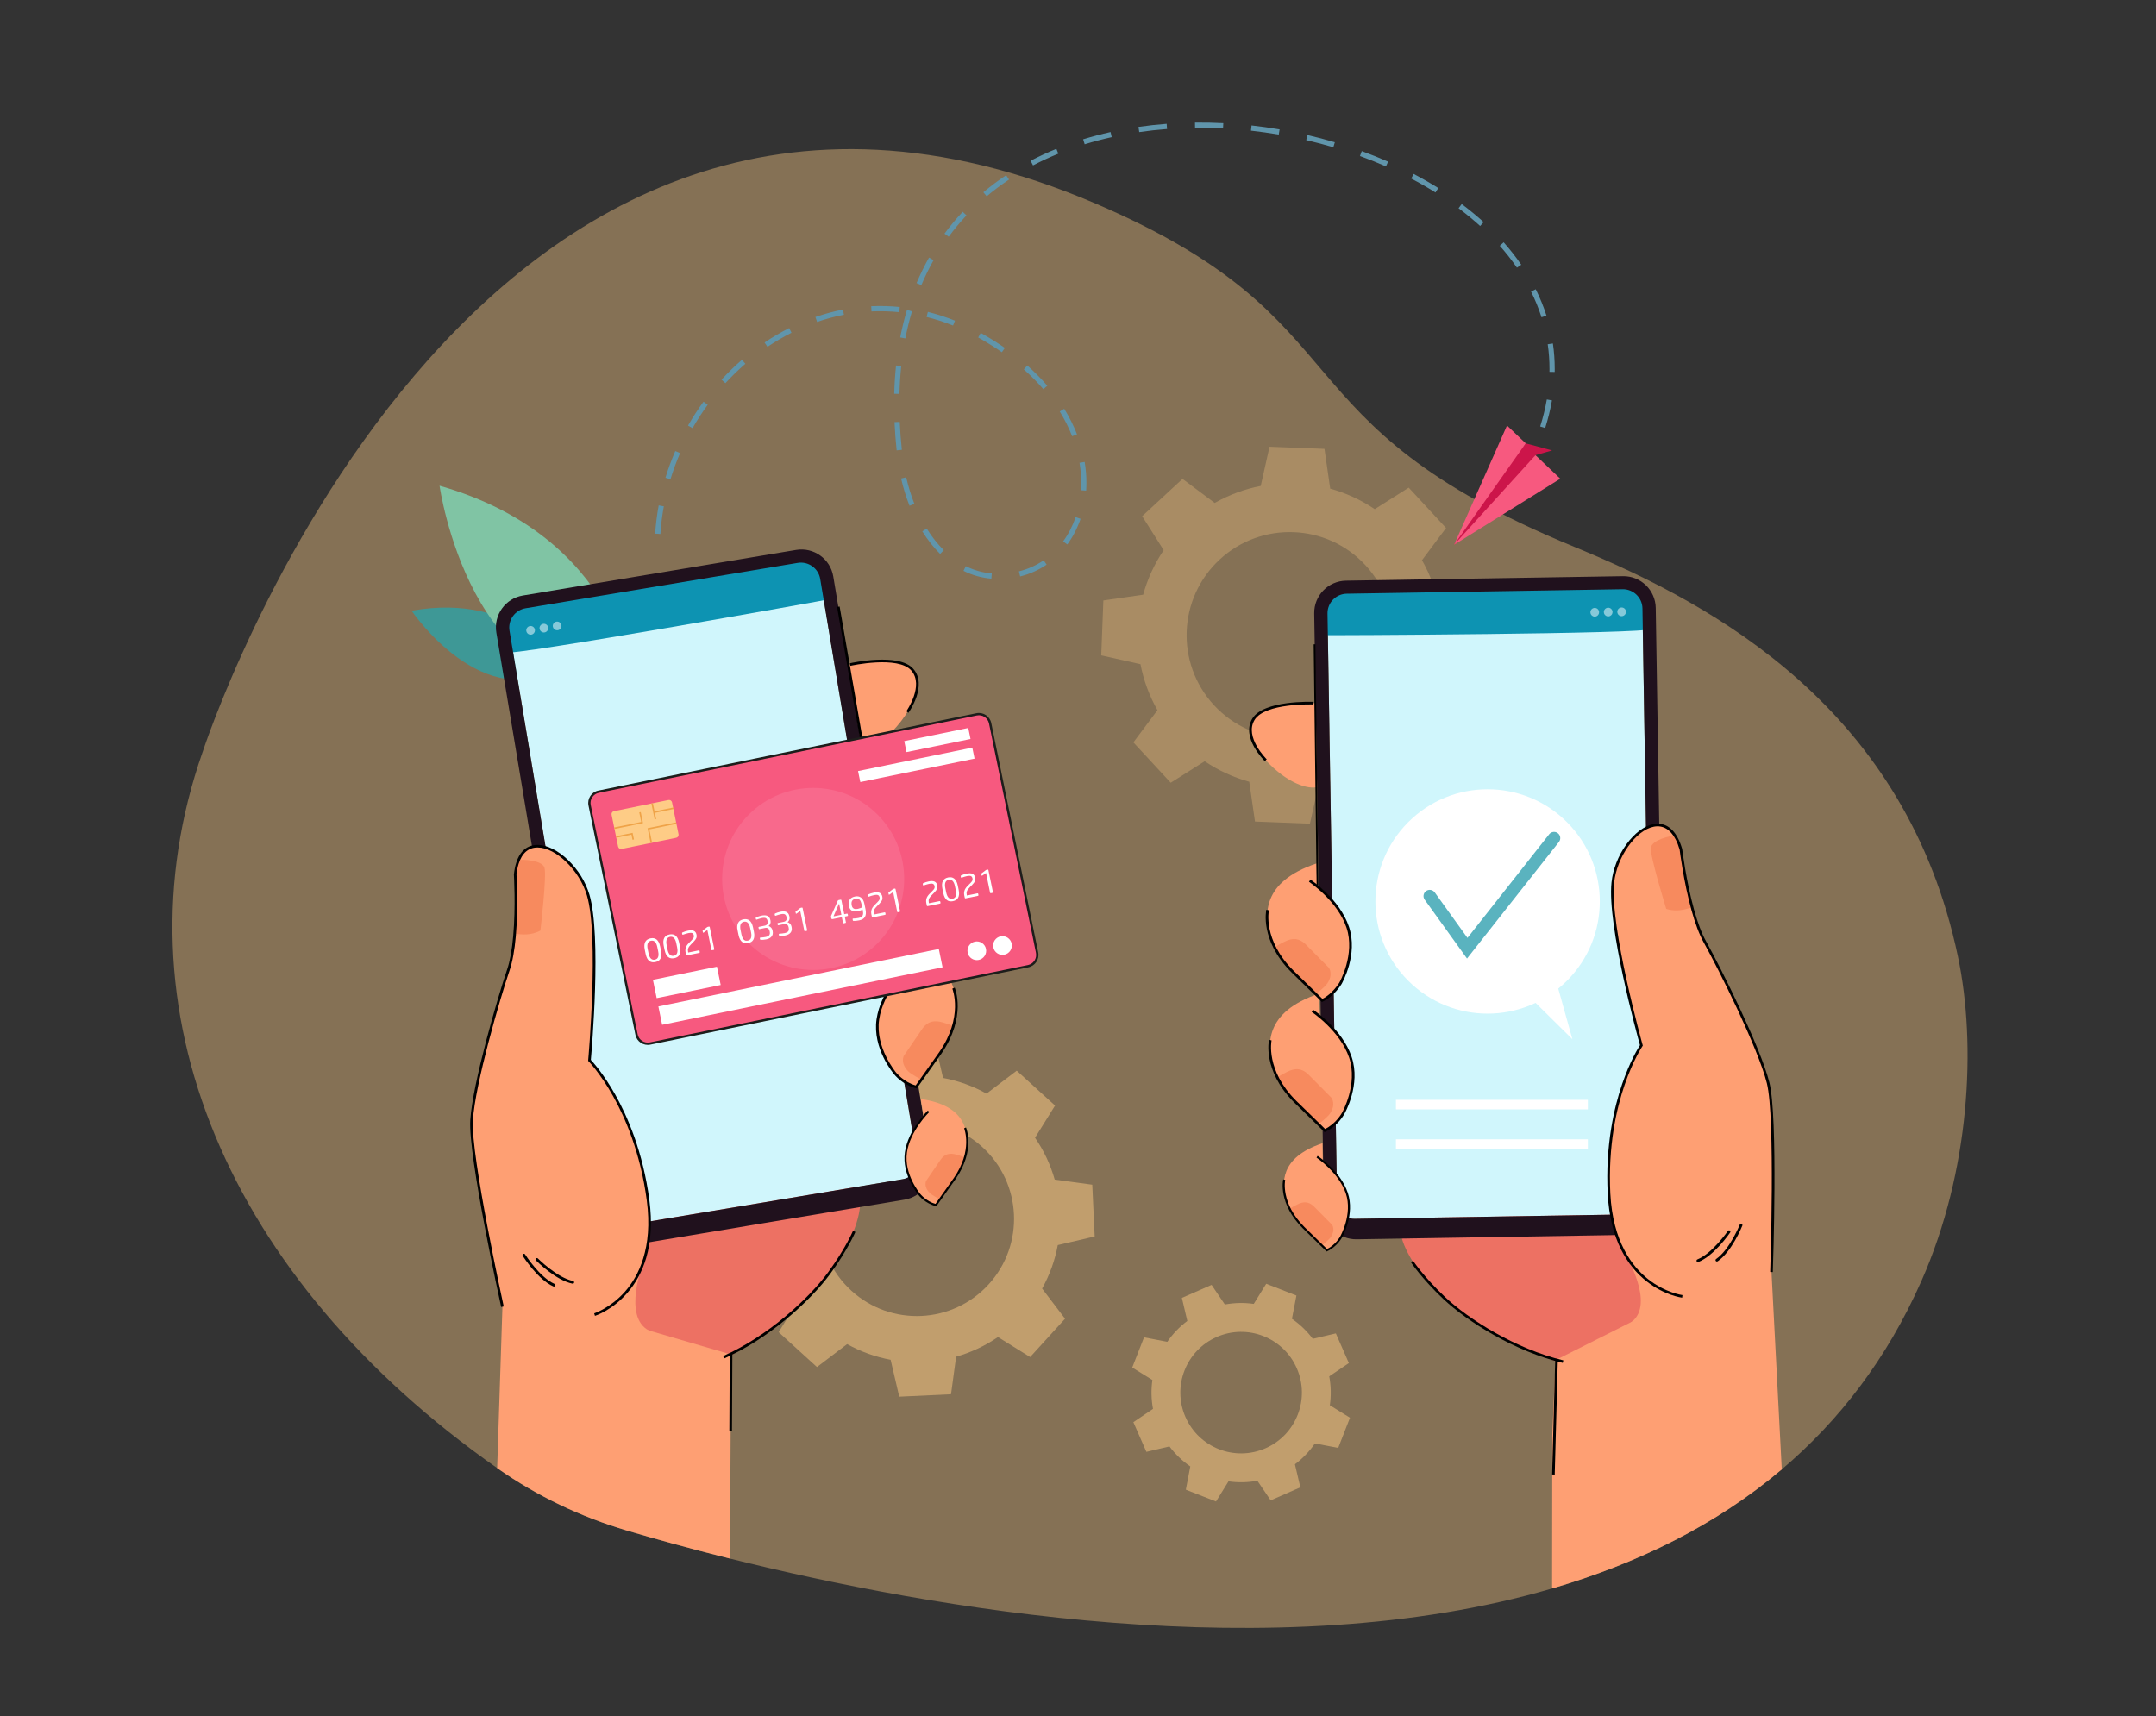 <?xml version="1.0" encoding="utf-8"?>
<!-- Generator: Adobe Illustrator 27.5.0, SVG Export Plug-In . SVG Version: 6.00 Build 0)  -->
<svg version="1.1" id="Layer_1" xmlns="http://www.w3.org/2000/svg" xmlns:xlink="http://www.w3.org/1999/xlink" x="0px" y="0px"
	 viewBox="0 0 2512.222 2000" style="enable-background:new 0 0 2512.222 2000;" xml:space="preserve">
<rect x="0" y="0" width="2512.222" height="2000" fill="#333333" stroke="none"/>
<g>
	<g style="opacity:0.4;">
		<g>
			<g>
				<g>
					<path style="fill:#FECC86;" d="M2238.844,1492.903c-40.214,90.9-95.976,162.932-162.665,219.435
						c-77.01,65.262-168.597,109.811-267.641,138.785c-322.243,94.289-723.361,23.711-957.925-34.843
						c-47.566-11.877-88.282-23.26-120.102-32.672c-53.708-15.887-104.613-40.148-150.487-72.282
						c-0.24-0.168-0.479-0.336-0.719-0.504c-314.349-220.496-447.861-535.639-343.34-834.127
						c1.624-4.657,309.799-952.591,1040.546-639.527c320.798,137.438,202.798,254.225,558.386,400.297
						c166.242,68.295,386.23,190.113,446.577,477.468C2303.009,1217.483,2295.757,1364.243,2238.844,1492.903z"/>
				</g>
			</g>
		</g>
	</g>
	<g style="opacity:0.3;">
		<g>
			<g>
				<g>
					<g>
						<path style="fill:#FECC86;" d="M1403.735,887.1c16.126,10.898,33.673,18.888,51.908,23.907l6.692,46.362l32.005,1.242
							l32.005,1.243l10.266-45.703c18.569-3.589,36.683-10.195,53.605-19.81l37.52,28.054l23.51-21.752l23.51-21.753l-25.061-39.582
							c10.898-16.126,18.888-33.673,23.907-51.908l46.362-6.692l1.242-32.005l1.242-32.005l-45.703-10.267
							c-3.589-18.569-10.195-36.682-19.81-53.604l28.055-37.521l-21.753-23.51l-21.752-23.51l-39.583,25.061
							c-16.126-10.898-33.673-18.888-51.907-23.906l-6.692-46.362l-32.005-1.243l-32.005-1.243l-10.267,45.704
							c-18.568,3.59-36.682,10.195-53.605,19.81l-37.52-28.055l-23.51,21.752l-23.51,21.752l25.061,39.582
							c-10.898,16.126-18.888,33.673-23.906,51.908l-46.362,6.692l-1.243,32.005l-1.242,32.005l45.703,10.267
							c3.589,18.569,10.195,36.682,19.81,53.605l-28.055,37.52l21.752,23.51l21.752,23.51L1403.735,887.1z M1421.213,652.024
							c48.711-45.07,124.736-42.119,169.806,6.593c45.07,48.712,42.119,124.737-6.593,169.807
							c-48.711,45.07-124.736,42.118-169.807-6.593C1369.55,773.12,1372.502,697.094,1421.213,652.024z"/>
					</g>
				</g>
			</g>
		</g>
	</g>
	<g style="opacity:0.5;">
		<g>
			<g>
				<g>
					<g>
						<path style="fill:#FECC86;" d="M1149.549,1274.44c-16.026-8.936-33.151-15.026-50.682-18.269l-10.024-43.006l-30.161,1.414
							l-30.161,1.413l-5.958,43.755c-17.151,4.869-33.632,12.534-48.752,22.929l-37.503-23.325l-20.328,22.327l-20.328,22.327
							l26.73,35.157c-8.936,16.025-15.026,33.151-18.269,50.682l-43.006,10.024l1.414,30.161l1.413,30.161l43.755,5.958
							c4.868,17.151,12.533,33.632,22.929,48.751l-23.325,37.503l22.327,20.328l22.327,20.328l35.157-26.73
							c16.026,8.936,33.151,15.026,50.682,18.269l10.024,43.006l30.161-1.413l30.161-1.413l5.958-43.755
							c17.151-4.868,33.632-12.533,48.751-22.929l37.503,23.325l20.328-22.327l20.328-22.327l-26.731-35.157
							c8.936-16.025,15.026-33.151,18.269-50.682l43.006-10.024l-1.413-30.161l-1.413-30.161l-43.755-5.958
							c-4.868-17.152-12.533-33.632-22.929-48.752l23.325-37.503l-22.327-20.328l-22.327-20.328L1149.549,1274.44z
							 M1152.088,1496.646c-42.118,46.26-113.763,49.618-160.024,7.5c-46.26-42.118-49.618-113.763-7.499-160.024
							c42.118-46.26,113.763-49.618,160.024-7.5S1194.207,1450.386,1152.088,1496.646z"/>
					</g>
				</g>
			</g>
		</g>
	</g>
	<g style="opacity:0.5;">
		<g>
			<g>
				<g>
					<g>
						<path style="fill:#FECC86;" d="M1529.684,1560.188c-6.879-9.179-15.11-17.012-24.297-23.323l5.213-27.109l-17.584-6.864
							l-17.584-6.864l-14.531,23.472c-11.033-1.582-22.394-1.396-33.672,0.695l-15.485-22.859l-17.287,7.58l-17.287,7.58
							l6.323,26.876c-9.179,6.879-17.012,15.11-23.323,24.297l-27.109-5.213l-6.864,17.584l-6.864,17.584l23.472,14.531
							c-1.582,11.033-1.396,22.394,0.695,33.672l-22.859,15.485l7.58,17.287l7.58,17.287l26.876-6.323
							c6.879,9.179,15.11,17.012,24.297,23.323l-5.213,27.109l17.584,6.864l17.584,6.864l14.531-23.472
							c11.033,1.582,22.394,1.396,33.672-0.695l15.485,22.859l17.287-7.58l17.287-7.58l-6.324-26.876
							c9.179-6.879,17.012-15.11,23.323-24.297l27.109,5.213l6.864-17.584l6.864-17.584l-23.472-14.531
							c1.582-11.033,1.396-22.394-0.695-33.672l22.858-15.485l-7.58-17.287l-7.58-17.287L1529.684,1560.188z M1474.62,1687.73
							c-35.818,15.706-77.587-0.598-93.293-36.416c-15.706-35.818,0.598-77.587,36.416-93.293
							c35.818-15.706,77.587,0.598,93.293,36.416C1526.743,1630.256,1510.438,1672.024,1474.62,1687.73z"/>
					</g>
				</g>
			</g>
		</g>
	</g>
	<g>
		<g>
			<g>
				<g>
					<g>
						<g>
							<g>
								<path style="fill:#3E9896;" d="M656.314,775.385c0,0-51.98-85.939-176.683-63.654
									C479.631,711.731,563.582,836.232,656.314,775.385z"/>
							</g>
						</g>
					</g>
				</g>
			</g>
		</g>
	</g>
	<g>
		<g>
			<g>
				<g>
					<g>
						<g>
							<g>
								<path style="fill:#80C4A4;" d="M737.487,798.071c0,0-15.484-172.267-225.294-232.028
									C512.194,566.043,548.008,822.142,737.487,798.071z"/>
							</g>
						</g>
					</g>
				</g>
			</g>
		</g>
	</g>
	<g>
		<g>
			<path style="fill:#FE9F73;" d="M988.548,774.88c0,0,59.325-14.516,76.496,7.789c17.17,22.306-25.108,83.815-57.227,88.592
				C975.697,876.039,988.548,774.88,988.548,774.88z"/>
		</g>
		<g>
			<path style="fill:#ED7163;" d="M820.863,1596.799c0,0,150.967-73.31,178.643-176.863
				c27.676-103.553-150.016-116.787-147.547-116.775c2.469,0.012-180.469,48.474-192.961,78.037
				c-12.492,29.564-67.424,152.731-45.205,152.843C636.013,1534.152,820.863,1596.799,820.863,1596.799z"/>
		</g>
		<g>
			<g>
				<g>
					<path style="fill:#D0F6FC;" d="M954.423,666.885c-0.044-0.223-0.092-0.445-0.146-0.664c-1.701-7.446-8.715-12.449-16.31-11.641
						c-0.225,0.021-0.45,0.047-0.676,0.078c-0.075,0.011-0.148,0.013-0.223,0.026l-332.204,55.422
						c-0.075,0.012-0.145,0.035-0.219,0.048c-0.224,0.044-0.445,0.093-0.665,0.146c-7.446,1.701-12.456,8.71-11.648,16.305
						c0.021,0.224,0.047,0.449,0.078,0.675c0.011,0.075,0.013,0.149,0.026,0.223l115.235,690.732
						c1.199,7.185,7.995,12.032,15.173,10.834l336.027-56.059c7.178-1.198,12.033-7.988,10.834-15.173L954.471,667.105
						C954.459,667.03,954.437,666.959,954.423,666.885z"/>
				</g>
			</g>
			<g>
				<path style="fill:#0D93B2;" d="M585.992,724.186l24.066-23.137l323.826-53.166l32.558,20.236c0,0,2.078,29.351,0.372,30.088
					c-1.706,0.737-376.699,67.786-377.648,62.003C588.216,754.427,585.992,724.186,585.992,724.186z"/>
			</g>
			<g style="opacity:0.5;">
				<g>
					<g>
						<g>
							<g>
								<path style="fill:#FFFFFF;" d="M623.266,733.739c0.339,2.029-0.578,3.977-2.187,5.047c-0.574,0.387-1.245,0.662-1.976,0.784
									c-0.725,0.121-1.441,0.077-2.117-0.101c-1.868-0.483-3.376-2.033-3.714-4.063c-0.461-2.761,1.41-5.371,4.163-5.831
									C620.196,729.115,622.805,730.978,623.266,733.739z"/>
							</g>
						</g>
					</g>
				</g>
				<g>
					<g>
						<g>
							<g>
								<path style="fill:#FFFFFF;" d="M638.727,731.16c0.339,2.029-0.578,3.977-2.187,5.047c-0.574,0.386-1.244,0.662-1.976,0.784
									c-0.732,0.122-1.455,0.08-2.124-0.1c-1.869-0.49-3.369-2.035-3.707-4.064c-0.461-2.761,1.403-5.37,4.164-5.831
									C635.657,726.536,638.266,728.399,638.727,731.16z"/>
							</g>
						</g>
					</g>
				</g>
				<g>
					<g>
						<g>
							<g>
								<path style="fill:#FFFFFF;" d="M654.187,728.58c0.339,2.029-0.578,3.977-2.187,5.047c-0.574,0.387-1.245,0.662-1.976,0.784
									c-0.732,0.122-1.455,0.079-2.124-0.1c-1.87-0.49-3.369-2.034-3.707-4.064c-0.461-2.761,1.403-5.37,4.163-5.831
									C651.117,723.956,653.727,725.819,654.187,728.58z"/>
							</g>
						</g>
					</g>
				</g>
			</g>
			<g>
				<g>
					<g>
						<g>
							<g>
								<path style="fill:#20111D;" d="M1068.513,1350.686c1.857,11.133-5.666,21.66-16.792,23.517l-321.719,53.672
									c-11.133,1.857-21.666-5.657-23.523-16.791L593.702,735.081c-2.073-12.424,6.319-24.167,18.735-26.238l317.06-52.895
									c12.417-2.071,24.166,6.312,26.238,18.735L1068.513,1350.686z M927.659,640.846l-318.386,53.116
									c-20.485,3.417-34.328,22.795-30.909,43.288l113.938,682.96c3.419,20.492,22.803,34.327,43.288,30.909l318.386-53.116
									c20.492-3.419,34.328-22.796,30.909-43.288l-113.938-682.96C967.528,651.263,948.151,637.427,927.659,640.846z"/>
							</g>
						</g>
					</g>
				</g>
			</g>
		</g>
		<g>
			<path style="fill:#FE9F73;" d="M851.809,1578.441l-0.009,0.91v0.286l-0.437,87.679l-0.749,148.963
				c-47.566-11.877-88.282-23.26-120.102-32.672c-53.708-15.887-104.613-40.148-150.487-72.282c-0.24-0.168-0.479-0.336-0.719-0.504
				l6.146-188.026c0,0-38.617-175.493-35.941-217.446c2.685-41.962,30.321-138.098,42.845-175.073
				c3.684-10.865,5.888-24.951,7.163-39.411c0.098-1.079,0.187-2.159,0.268-3.247c0-0.027,0.009-0.045,0.009-0.045
				c1.097-13.88,1.374-27.912,1.329-39.625c0-0.366,0-0.732-0.009-1.106c0-1.026-0.009-2.025-0.018-3.006
				c0-0.259-0.009-0.517-0.009-0.776c-0.169-14.139-0.767-23.844-0.767-23.844c0.241-2.4,0.58-4.648,0.99-6.762
				c0.419-2.212,0.937-4.264,1.525-6.173c0.446-1.454,0.946-2.819,1.481-4.095c3.613-8.635,9.152-13.479,15.691-15.281
				c4.844-1.338,10.241-1.008,15.816,0.678c19.741,5.977,41.748,29.009,49.553,55.512c14.567,49.455,1.508,192.575,1.508,192.575
				s33.764,34.103,54.959,102.086c5.62,18.019,10.357,38.42,13.345,61.203c1.133,8.662,1.704,16.788,1.757,24.415
				c0.089,8.813-0.5,16.949-1.606,24.451c-1.57,10.669-4.211,20.062-7.538,28.314c-17.725,44.014-54.995,55.833-54.995,55.833
				l2.462,0.723l60.775,17.761l92.568,27.047l3.176,0.927L851.809,1578.441z"/>
		</g>
		<g>
			<g>
				<path style="fill:#FE9F73;" d="M1045.097,1108.443l4.139,25.287c0,0-35.67,35.989-24.032,81.697
					c11.638,45.708,42.376,51.217,42.376,51.217s48.019-64.365,47.264-86.708
					C1114.089,1157.593,1113.904,1118.394,1045.097,1108.443z"/>
			</g>
			<g>
				<path style="fill:#F78A5E;" d="M1073.704,1258.174c0,0,19.254-19.522,37.136-62.129c-2.974-1.843-8.497-3.435-12.035-4.485
					c-10.859-3.224-17.766-0.992-23.642,6.629l-22.101,32.349c0,0-4.248,8.259,5.083,17.805
					C1061.733,1252.013,1073.704,1258.174,1073.704,1258.174z"/>
			</g>
		</g>
		<g>
			<path d="M1068.222,1268.37l-1.007-0.249c-15.42-3.821-24.972-15.711-25.371-16.215c-1.004-1.177-25.345-30.218-20.486-64.015
				c4.835-33.638,33.043-61.034,34.241-62.184l2.107,2.195c-0.286,0.275-28.652,27.839-33.336,60.421
				c-4.66,32.416,19.581,61.364,19.826,61.652c0.122,0.153,8.941,11.099,22.753,14.93l27.399-38.671
				c28.671-41.39,15.454-73.785,15.316-74.107l2.798-1.195c0.149,0.348,3.645,8.683,3.468,22.41
				c-0.162,12.586-3.605,32.282-19.091,54.638L1068.222,1268.37z"/>
		</g>
		<g>
			<g>
				<path style="fill:#FE9F73;" d="M1072.952,1280.702l3.234,19.759c0,0-27.873,28.122-18.779,63.839s33.114,40.021,33.114,40.021
					s37.522-50.295,36.932-67.754C1126.863,1319.109,1126.718,1288.478,1072.952,1280.702z"/>
			</g>
			<g>
				<path style="fill:#F78A5E;" d="M1095.305,1397.704c0,0,15.045-15.255,29.019-48.548c-2.323-1.44-6.64-2.684-9.404-3.505
					c-8.485-2.519-13.883-0.775-18.474,5.18l-17.27,25.278c0,0-3.319,6.453,3.972,13.913
					C1085.951,1392.889,1095.305,1397.704,1095.305,1397.704z"/>
			</g>
		</g>
		<g>
			<path d="M1091.022,1405.671l-0.787-0.195c-12.05-2.985-19.513-12.277-19.825-12.671c-0.784-0.92-19.804-23.612-16.008-50.022
				c3.779-26.285,25.82-47.692,26.757-48.591l1.646,1.715c-0.224,0.214-22.389,21.753-26.049,47.214
				c-3.641,25.33,15.301,47.95,15.493,48.175c0.096,0.119,6.986,8.674,17.779,11.667l21.41-30.218
				c22.404-32.343,12.076-57.656,11.969-57.907l2.187-0.934c0.46,1.075,10.994,26.711-12.208,60.206L1091.022,1405.671z"/>
		</g>
		<g>
			<path style="fill:#FE9F73;" d="M749.249,1472.067c0,0-24.062,62.223,6.75,78.368s-74.206,24.748-74.191,21.705
				c0.015-3.043-72.56-93.167-54.281-97.639c18.279-4.473,75.435-25.486,88.298-11.729
				C728.688,1476.528,749.249,1472.067,749.249,1472.067z"/>
		</g>
		<g>
			<g>
				<path style="fill:#FE9F73;" d="M1020.792,958.733l4.139,25.287c0,0-35.67,35.989-24.032,81.697
					c11.638,45.708,42.377,51.217,42.377,51.217s48.019-64.365,47.264-86.708C1089.784,1007.883,1089.599,968.684,1020.792,958.733z
					"/>
			</g>
			<g>
				<path style="fill:#F78A5E;" d="M1049.399,1108.464c0,0,19.254-19.522,37.136-62.129c-2.973-1.843-8.497-3.435-12.035-4.485
					c-10.859-3.224-17.766-0.992-23.642,6.629l-22.101,32.349c0,0-4.248,8.259,5.083,17.805
					C1037.428,1102.303,1049.399,1108.464,1049.399,1108.464z"/>
			</g>
		</g>
		<g>
			<rect x="807.151" y="1621.354" transform="matrix(0.005 -1 1 0.005 -775.52 2466.348)" width="88.878" height="3.043"/>
		</g>
		<g>
			<path d="M843.837,1583.046l-1.228-2.784c51.692-22.803,99.717-66.673,122.463-97.784c20.117-27.513,28.745-47.853,28.83-48.055
				l2.806,1.176c-0.086,0.205-8.833,20.846-29.18,48.675C944.55,1515.702,896.041,1560.016,843.837,1583.046z"/>
		</g>
		<g>
			<path style="fill:#F78A5E;" d="M634.36,1010.945c-3.03-8.576-24.938-9.722-31.376-8.573c-4.156,0.742,0.194,81.517-3.187,85.202
				c0,0-0.612,1.011,10.02,1.382c11.717,0.408,19.855-4.532,19.855-4.532S637.39,1019.52,634.36,1010.945z"/>
		</g>
		<g>
			<path d="M1043.923,1118.651l-0.999-0.237c-13.866-3.285-24.872-15.633-25.334-16.157c-1.055-1.239-25.396-30.28-20.538-64.076
				c4.836-33.638,33.043-61.034,34.242-62.184l2.106,2.195c-0.286,0.275-28.652,27.838-33.336,60.421
				c-4.66,32.415,19.581,61.363,19.826,61.652c0.087,0.099,10.284,11.521,22.748,14.936l27.403-38.677
				c28.671-41.39,15.454-73.785,15.317-74.107l2.798-1.195c0.149,0.349,3.644,8.684,3.468,22.41
				c-0.162,12.587-3.606,32.283-19.091,54.638L1043.923,1118.651z"/>
		</g>
		<g>
			<polygon points="1023.429,984.266 975.348,707.29 978.35,706.798 1026.432,983.774 			"/>
		</g>
		<g>
			<path d="M1058.544,830.659l-2.48-1.763c0.212-0.299,21.067-30.112,5.765-47.536c-15.515-17.664-70.32-5.591-70.872-5.467
				l-0.667-2.969c2.324-0.522,57.132-12.581,73.825,6.428C1081.005,798.585,1059.469,829.359,1058.544,830.659z"/>
		</g>
		<g>
			<g>
				<g>
					<g>
						<g>
							<path style="fill:#000100;" d="M646.436,1498.991c-0.446,0.319-1.043,0.402-1.581,0.165
								c-18.096-7.958-35.025-34.515-35.737-35.642c-0.473-0.749-0.246-1.734,0.5-2.213c0.749-0.473,1.74-0.25,2.213,0.499
								c0.169,0.268,17.12,26.856,34.316,34.418c0.811,0.357,1.18,1.303,0.822,2.114
								C646.849,1498.606,646.662,1498.829,646.436,1498.991z"/>
						</g>
					</g>
				</g>
			</g>
		</g>
		<g>
			<g>
				<g>
					<g>
						<g>
							<path style="fill:#000100;" d="M668.339,1495.637c-0.349,0.25-0.795,0.36-1.248,0.27
								c-19.388-3.867-41.647-26.146-42.585-27.092c-0.624-0.63-0.62-1.645,0.01-2.269c0.629-0.628,1.645-0.619,2.269,0.01
								c0.223,0.225,22.51,22.53,40.933,26.204c0.869,0.174,1.433,1.019,1.259,1.887
								C668.895,1495.063,668.658,1495.409,668.339,1495.637z"/>
						</g>
					</g>
				</g>
			</g>
		</g>
		<g>
			<path d="M693.271,1533.42l-0.921-2.9c0.189-0.06,19.076-6.238,35.973-25.422c15.591-17.7,32.646-50.447,25.36-105.934
				c-7.33-55.849-25.394-97.032-39.256-121.746c-15.024-26.783-28.489-40.535-28.623-40.671l-0.498-0.503l0.064-0.705
				c0.13-1.429,12.869-143.402-1.452-192.014c-8.574-29.118-35.936-55.772-57.406-55.921c-0.016,0-0.034,0-0.05,0
				c-10.614-0.053-18.279,6.56-22.172,19.13c-1.138,3.684-1.96,7.895-2.442,12.517c0.141,2.422,2.147,38.326-0.81,71.753
				c-1.453,16.497-3.889,29.875-7.24,39.761c-11.463,33.842-40.048,132.172-42.766,174.686
				c-2.638,41.262,35.523,215.263,35.909,217.016l-2.972,0.654c-1.579-7.173-38.639-176.175-35.974-217.863
				c2.736-42.799,31.42-141.514,42.921-175.469c3.273-9.657,5.658-22.796,7.091-39.052c3.026-34.207,0.819-71.057,0.797-71.425
				l-0.008-0.125l0.013-0.124c0.5-4.869,1.367-9.319,2.574-13.228c5.466-17.649,16.651-21.315,25.094-21.273
				c0.019,0,0.038,0,0.057,0c10.81,0.076,23.626,6.433,35.161,17.443c11.812,11.273,20.74,25.714,25.142,40.661
				c14.122,47.933,2.704,180.404,1.626,192.462c2.593,2.763,14.966,16.491,28.552,40.686
				c14.019,24.965,32.284,66.561,39.685,122.955c3.284,25.005,2.014,47.638-3.774,67.267c-4.646,15.755-12.193,29.617-22.432,41.203
				C713.036,1526.989,694.07,1533.167,693.271,1533.42z"/>
		</g>
	</g>
	<g>
		<g>
			<path style="fill:#FE9F73;" d="M1532.66,819.504c0,0-60.971-3.564-73.831,21.475c-12.86,25.04,39.831,77.903,72.285,76.802
				C1563.567,916.679,1532.66,819.504,1532.66,819.504z"/>
		</g>
		<g>
			<path style="fill:#ED7163;" d="M1846.011,1597.629c0,0-161.724-44.843-207.644-141.696
				c-45.921-96.853,126.46-141.957,124.034-141.499s186.255,15.087,203.881,41.909c17.625,26.822,93.896,138.045,72.062,142.167
				C2016.51,1502.632,1846.011,1597.629,1846.011,1597.629z"/>
		</g>
		<g>
			<g>
				<g>
					<path style="fill:#D0F6FC;" d="M1546.721,707.122c0.003-0.227,0.01-0.454,0.023-0.679c0.328-7.631,6.323-13.818,13.94-14.395
						c0.225-0.02,0.451-0.035,0.679-0.045c0.076-0.002,0.149-0.014,0.224-0.015l336.75-5.48c0.076-0.001,0.149,0.008,0.224,0.008
						c0.228,0.003,0.454,0.01,0.68,0.023c7.631,0.328,13.825,6.317,14.401,13.933c0.02,0.225,0.035,0.451,0.045,0.678
						c0.002,0.076,0.014,0.149,0.015,0.224l11.394,700.185c0.119,7.283-5.691,13.277-12.967,13.396l-340.626,5.543
						c-7.276,0.119-13.277-5.684-13.396-12.967l-11.394-700.185C1546.712,707.271,1546.721,707.198,1546.721,707.122z"/>
				</g>
			</g>
			<g>
				<path style="fill:#0D93B2;" d="M1919.443,696.948l-27.849-18.411l-328.103,6.185l-28.369,25.782c0,0,3.256,29.244,5.068,29.661
					c1.811,0.417,382.747-1.354,382.636-7.213S1919.443,696.948,1919.443,696.948z"/>
			</g>
			<g style="opacity:0.5;">
				<g>
					<g>
						<g>
							<g>
								<path style="fill:#FFFFFF;" d="M1884.507,713.076c0.033,2.057,1.287,3.807,3.063,4.569c0.634,0.277,1.344,0.426,2.085,0.414
									c0.735-0.012,1.432-0.184,2.063-0.482c1.75-0.812,2.953-2.61,2.919-4.667c-0.046-2.799-2.356-5.028-5.148-4.983
									C1886.691,707.973,1884.461,710.277,1884.507,713.076z"/>
							</g>
						</g>
					</g>
				</g>
				<g>
					<g>
						<g>
							<g>
								<path style="fill:#FFFFFF;" d="M1868.834,713.331c0.034,2.057,1.287,3.807,3.063,4.569c0.634,0.277,1.344,0.426,2.085,0.414
									c0.742-0.012,1.446-0.185,2.071-0.482c1.75-0.819,2.946-2.609,2.912-4.666c-0.046-2.799-2.349-5.029-5.148-4.983
									C1871.019,708.228,1868.789,710.532,1868.834,713.331z"/>
							</g>
						</g>
					</g>
				</g>
				<g>
					<g>
						<g>
							<g>
								<path style="fill:#FFFFFF;" d="M1853.162,713.586c0.033,2.057,1.287,3.807,3.063,4.569c0.634,0.276,1.344,0.426,2.085,0.414
									c0.742-0.012,1.446-0.185,2.071-0.482c1.75-0.819,2.946-2.609,2.912-4.666c-0.046-2.799-2.349-5.029-5.148-4.983
									C1855.347,708.483,1853.117,710.787,1853.162,713.586z"/>
							</g>
						</g>
					</g>
				</g>
			</g>
			<g>
				<g>
					<g>
						<g>
							<g>
								<path style="fill:#20111D;" d="M1546.838,715.029c-0.205-12.594,9.837-22.961,22.424-23.165l321.4-5.23
									c12.587-0.205,22.961,9.83,23.166,22.424l11.151,685.254c0.184,11.286-8.819,20.579-20.104,20.763l-326.123,5.307
									c-11.278,0.183-20.578-8.812-20.762-20.098L1546.838,715.029z M1531.349,714.896l11.266,692.307
									c0.338,20.773,17.445,37.333,38.218,36.995l322.743-5.252c20.766-0.338,37.333-17.446,36.994-38.219l-11.266-692.307
									c-0.338-20.773-17.453-37.332-38.218-36.994l-322.743,5.252C1547.57,677.016,1531.011,694.124,1531.349,714.896z"/>
							</g>
						</g>
					</g>
				</g>
			</g>
		</g>
		<g>
			<path style="fill:#FE9F73;" d="M2076.179,1712.338c-77.01,65.262-168.597,109.811-267.641,138.785l0.161-132.933l0.053-45.717
				l3.72-86.145v-0.009l-0.054-0.259l-0.16-0.901l0.928-0.473l2.034-1.026l86.199-43.345c0.009,0,0.009,0,0.018,0l56.52-28.421
				l2.293-1.151c0,0-38.929-4.915-64.281-45.182c-0.027-0.036-0.045-0.08-0.071-0.116c-0.018-0.027-0.027-0.054-0.045-0.08
				c-4.683-7.431-8.885-16.066-12.301-26.092c-2.444-7.181-4.487-15.076-5.986-23.746l-0.009-0.009
				c-1.32-7.511-2.23-15.602-2.676-24.326c-0.678-13.407-0.633-26.119-0.027-38.108c0.437-8.537,1.16-16.699,2.105-24.496v-0.009
				c1.133-9.384,2.596-18.216,4.282-26.485c4.648-22.854,10.972-41.382,16.726-55.146c7.841-18.778,14.612-28.697,14.612-28.697
				s-8.189-29.304-16.503-65.931c-0.687-2.988-1.365-6.021-2.034-9.09c-9.054-41.15-17.475-88.901-14.755-114.664
				c2.881-27.484,20.366-54.103,38.706-63.541c5.174-2.676,10.428-3.97,15.432-3.533c6.762,0.598,13.087,4.353,18.198,12.203
				c0.758,1.16,1.49,2.417,2.194,3.755c0.91,1.757,1.784,3.666,2.587,5.736c0.009,0.009,0.009,0.018,0.018,0.036
				c0.794,2.016,1.526,4.175,2.203,6.494c0,0,1.258,10.366,3.818,25.12c0.125,0.705,0.25,1.418,0.375,2.15
				c0.125,0.678,0.241,1.356,0.357,2.025c2.07,11.338,4.817,24.728,8.314,37.841v0.009c0,0.018,0.009,0.027,0.009,0.036
				c0,0.009,0,0.009,0.009,0.018c0.268,1.044,0.562,2.096,0.848,3.131c3.862,13.996,8.581,27.439,14.157,37.457
				c19.001,34.112,63.541,123.682,73.764,164.475c10.214,40.776,3.907,220.345,3.907,220.345v0.009L2076.179,1712.338z"/>
		</g>
		<g>
			<g>
				<path style="fill:#FE9F73;" d="M1537.276,1157.795l0.496,25.619c0,0,41.582,28.956,38.39,76.014
					c-3.192,47.059-32.431,58.027-32.431,58.027s-58.852-54.635-62.145-76.747
					C1478.293,1218.595,1471.397,1180.007,1537.276,1157.795z"/>
			</g>
			<g>
				<path style="fill:#F78A5E;" d="M1536.178,1310.23c0,0-22.463-15.724-47.745-54.401c2.592-2.349,7.737-4.913,11.027-6.585
					c10.098-5.132,17.295-4.184,24.45,2.251l27.58,27.826c0,0,5.669,7.356-1.785,18.43
					C1546.84,1302.008,1536.178,1310.23,1536.178,1310.23z"/>
			</g>
		</g>
		<g>
			<path d="M1543.411,1319.269l-35.428-34.547c-19.28-19.203-26.223-37.953-28.655-50.303c-2.652-13.469-0.719-22.299-0.636-22.668
				l2.968,0.672c-0.076,0.339-7.226,34.589,28.459,70.132l33.92,33.076c12.893-6.262,19.589-18.62,19.656-18.747
				c0.215-0.375,18.83-33.224,8.392-64.264c-10.491-31.201-43.368-53.189-43.699-53.407l1.675-2.54
				c1.387,0.915,34.077,22.766,44.908,54.978c10.882,32.364-7.815,65.322-8.616,66.709c-0.275,0.52-7.522,13.941-21.999,20.483
				L1543.411,1319.269z"/>
		</g>
		<g>
			<g>
				<path style="fill:#FE9F73;" d="M1540.986,1332.252l0.387,20.018c0,0,32.493,22.626,29.998,59.399
					c-2.494,36.772-25.342,45.343-25.342,45.343s-45.988-42.693-48.561-59.971S1489.507,1349.609,1540.986,1332.252z"/>
			</g>
			<g>
				<path style="fill:#F78A5E;" d="M1540.128,1451.367c0,0-17.552-12.287-37.309-42.51c2.025-1.836,6.046-3.839,8.616-5.145
					c7.891-4.01,13.515-3.269,19.106,1.759l21.551,21.744c0,0,4.43,5.748-1.394,14.402
					C1548.459,1444.942,1540.128,1451.367,1540.128,1451.367z"/>
			</g>
		</g>
		<g>
			<path d="M1545.78,1458.43l-27.684-26.995c-28.877-28.763-23.147-55.88-22.889-57.019l2.319,0.524
				c-0.059,0.266-5.646,27.028,22.238,54.802l26.506,25.846c10.101-4.904,15.307-14.55,15.359-14.649
				c0.168-0.294,14.714-25.963,6.558-50.218c-8.198-24.381-33.888-41.563-34.147-41.734l1.309-1.985
				c1.083,0.714,26.628,17.79,35.091,42.96c8.503,25.289-6.106,51.044-6.733,52.127c-0.215,0.406-5.877,10.894-17.19,16.006
				L1545.78,1458.43z"/>
		</g>
		<g>
			<path style="fill:#FE9F73;" d="M1893.924,1462.016c0,0,34.903,56.854,7.513,78.298c-27.39,21.444,77.455,10.94,76.891,7.951
				s54.542-104.738,35.756-105.836c-18.786-1.098-78.798-11.444-88.965,4.409
				C1914.952,1462.691,1893.924,1462.016,1893.924,1462.016z"/>
		</g>
		<g>
			<g>
				<path style="fill:#FE9F73;" d="M1534.146,1006.157l0.496,25.619c0,0,41.582,28.956,38.39,76.014
					c-3.192,47.059-32.431,58.027-32.431,58.027s-58.853-54.635-62.145-76.748
					C1475.164,1066.958,1468.267,1028.37,1534.146,1006.157z"/>
			</g>
			<g>
				<path style="fill:#F78A5E;" d="M1533.048,1158.593c0,0-22.463-15.724-47.745-54.401c2.592-2.349,7.737-4.913,11.027-6.585
					c10.098-5.132,17.295-4.184,24.45,2.251l27.58,27.826c0,0,5.669,7.356-1.785,18.43
					C1543.71,1150.371,1533.048,1158.593,1533.048,1158.593z"/>
			</g>
		</g>
		<g>
			
				<rect x="1743.938" y="1650.153" transform="matrix(0.027 -1 1 0.027 111.31 3417.656)" width="133.08" height="3.043"/>
		</g>
		<g>
			<path d="M1820.932,1588.251c-55.506-13.224-111.219-48.05-139.494-74.812c-25.038-23.696-37.368-42.419-37.49-42.605l2.548-1.663
				c0.12,0.184,12.28,18.63,37.034,42.059c27.99,26.491,83.148,60.967,138.108,74.061L1820.932,1588.251z"/>
		</g>
		<g>
			<path style="fill:#F78A5E;" d="M1923.654,987.727c1.432-8.982,22.772-14.065,29.312-14.098
				c4.221-0.021,14.53,80.212,18.52,83.226c0,0,0.785,0.884-9.606,3.169c-11.45,2.518-20.347-0.872-20.347-0.872
				S1922.222,996.709,1923.654,987.727z"/>
		</g>
		<g>
			<path d="M1540.274,1167.623l-35.421-34.538c-19.28-19.203-26.223-37.954-28.655-50.303c-2.653-13.469-0.72-22.299-0.636-22.668
				l2.968,0.672c-0.076,0.34-7.226,34.588,28.459,70.132l33.926,33.081c11.643-5.61,19.61-18.687,19.691-18.822
				c0.175-0.305,18.79-33.154,8.353-64.195c-10.491-31.201-43.368-53.189-43.699-53.407l1.675-2.54
				c1.387,0.915,34.077,22.766,44.907,54.978c10.882,32.364-7.814,65.322-8.616,66.709c-0.372,0.621-8.969,14.755-22.013,20.49
				L1540.274,1167.623z"/>
		</g>
		<g>
			<polygon points="1534.172,1031.806 1530.727,750.877 1532.718,750.817 1536.163,1031.746 			"/>
		</g>
		<g>
			<path d="M1473.887,887.006c-1.144-1.113-27.884-27.491-14.745-49.457c12.987-21.71,69.069-19.749,71.451-19.655l-0.12,3.041
				c-0.563-0.02-56.656-1.992-68.719,18.175c-11.904,19.9,13.991,45.457,14.254,45.713L1473.887,887.006z"/>
		</g>
		<g>
			<g>
				<g>
					<g>
						<g>
							<path style="fill:#000100;" d="M1999.909,1469.931c0.496,0.234,1.099,0.207,1.585-0.123
								c16.361-11.095,28.216-40.272,28.713-41.509c0.33-0.823-0.071-1.75-0.891-2.086c-0.822-0.33-1.756,0.068-2.087,0.89
								c-0.118,0.294-11.989,29.506-27.536,40.05c-0.734,0.497-0.925,1.495-0.427,2.228
								C1999.433,1469.627,1999.658,1469.812,1999.909,1469.931z"/>
						</g>
					</g>
				</g>
			</g>
		</g>
		<g>
			<g>
				<g>
					<g>
						<g>
							<path style="fill:#000100;" d="M1977.76,1470.588c0.388,0.182,0.847,0.211,1.276,0.04
								c18.371-7.305,36.241-33.237,36.992-34.337c0.5-0.732,0.312-1.73-0.42-2.229c-0.732-0.504-1.73-0.312-2.23,0.419
								c-0.178,0.261-18.072,26.224-35.528,33.165c-0.824,0.328-1.226,1.261-0.898,2.084
								C1977.11,1470.123,1977.405,1470.42,1977.76,1470.588z"/>
						</g>
					</g>
				</g>
			</g>
		</g>
		<g>
			<path d="M1960.061,1512.252c-0.831-0.105-20.602-2.756-41.339-19.032c-12.163-9.546-22.089-21.817-29.503-36.475
				c-9.238-18.262-14.573-40.292-15.859-65.479c-2.904-56.804,7.549-101.015,16.829-128.101
				c8.994-26.251,18.684-41.987,20.736-45.173c-3.238-11.664-38.39-139.896-33.156-189.591c1.63-15.496,7.805-31.312,17.386-44.533
				c9.358-12.912,20.814-21.48,31.434-23.506c8.302-1.585,19.996-0.027,28.577,16.38c1.895,3.629,3.55,7.849,4.921,12.547
				l0.05,0.244c0.044,0.366,4.528,37.009,13.682,70.107c4.344,15.73,9.063,28.222,14.026,37.129
				c17.443,31.321,63.483,123.234,73.902,164.834c10.15,40.521,4.218,213.437,3.96,220.777l-3.041-0.106
				c0.063-1.794,6.175-179.826-3.87-219.932c-10.349-41.322-56.222-132.875-73.608-164.092c-5.08-9.119-9.892-21.836-14.301-37.8
				c-8.944-32.341-13.455-68.014-13.755-70.426c-1.308-4.458-2.876-8.452-4.662-11.872c-6.107-11.677-14.859-16.794-25.31-14.801
				c-21.09,4.025-43.189,35.181-46.364,65.368c-5.308,50.403,32.86,187.738,33.246,189.12l0.191,0.681l-0.399,0.586
				c-0.108,0.157-10.868,16.115-20.808,45.171c-9.172,26.811-19.502,70.578-16.626,126.833
				c2.859,55.987,25.615,85.128,44.203,99.716c20.081,15.761,39.646,18.382,39.842,18.407L1960.061,1512.252z"/>
		</g>
	</g>
	<g>
		<g>
			<path style="fill:#F7597F;" d="M1196.431,1126.25l-437.359,89.492c-8.109,1.659-16.027-3.569-17.687-11.678l-54.039-264.097
				c-1.659-8.109,3.569-16.028,11.678-17.687l437.359-89.492c8.109-1.659,16.027,3.569,17.687,11.678l54.039,264.097
				C1209.768,1116.672,1204.539,1124.591,1196.431,1126.25z"/>
		</g>
		<g style="opacity:0.1;">
			
				<ellipse transform="matrix(0.707 -0.707 0.707 0.707 -446.682 970.144)" style="fill:#FFFFFF;" cx="947.727" cy="1024.265" rx="106.076" ry="106.076"/>
		</g>
		<g>
			<g>
				<path style="fill:#FFFFFF;" d="M770.674,1113.261c-0.12,1.523-0.476,2.819-1.069,3.892c-0.593,1.073-1.393,1.934-2.402,2.585
					c-1.009,0.65-2.207,1.117-3.595,1.402c-1.388,0.284-2.68,0.326-3.875,0.127c-1.196-0.199-2.276-0.676-3.242-1.43
					c-0.967-0.754-1.804-1.806-2.512-3.159c-0.708-1.352-1.269-3.038-1.682-5.06l-1.009-4.932c-0.414-2.021-0.561-3.792-0.441-5.315
					c0.12-1.521,0.476-2.819,1.069-3.891c0.592-1.073,1.399-1.935,2.42-2.588c1.021-0.652,2.225-1.121,3.613-1.405
					c1.389-0.284,2.674-0.325,3.857-0.123c1.184,0.202,2.258,0.68,3.224,1.433c0.966,0.754,1.803,1.807,2.511,3.159
					c0.708,1.353,1.269,3.039,1.682,5.061l1.009,4.932C770.648,1109.968,770.794,1111.74,770.674,1113.261z M765.901,1103.695
					c-0.314-1.534-0.715-2.816-1.204-3.845c-0.489-1.029-1.046-1.835-1.67-2.418c-0.625-0.582-1.316-0.961-2.073-1.136
					c-0.756-0.175-1.56-0.176-2.41-0.002c-0.85,0.174-1.588,0.49-2.215,0.948c-0.627,0.459-1.113,1.078-1.459,1.859
					c-0.346,0.782-0.542,1.742-0.587,2.88c-0.045,1.138,0.089,2.474,0.403,4.009l1.009,4.932c0.314,1.535,0.715,2.817,1.204,3.845
					c0.489,1.029,1.046,1.835,1.671,2.418c0.625,0.583,1.316,0.961,2.072,1.136c0.757,0.176,1.56,0.176,2.41,0.002
					c0.85-0.174,1.588-0.49,2.215-0.948c0.627-0.458,1.113-1.077,1.46-1.859c0.346-0.781,0.541-1.741,0.586-2.88
					c0.045-1.138-0.089-2.475-0.403-4.009L765.901,1103.695z"/>
				<path style="fill:#FFFFFF;" d="M792.776,1108.739c-0.12,1.522-0.477,2.819-1.069,3.892c-0.593,1.073-1.393,1.934-2.402,2.585
					c-1.009,0.65-2.207,1.118-3.595,1.402c-1.388,0.284-2.68,0.326-3.875,0.127c-1.196-0.199-2.276-0.676-3.242-1.43
					c-0.967-0.754-1.803-1.806-2.511-3.159c-0.708-1.352-1.269-3.038-1.682-5.06l-1.009-4.932c-0.414-2.021-0.561-3.792-0.441-5.315
					c0.12-1.521,0.476-2.819,1.069-3.891c0.592-1.073,1.399-1.935,2.42-2.588c1.021-0.653,2.225-1.121,3.613-1.405
					c1.389-0.284,2.674-0.325,3.857-0.123c1.183,0.202,2.258,0.68,3.224,1.434c0.966,0.754,1.803,1.807,2.511,3.159
					c0.708,1.353,1.269,3.039,1.682,5.061l1.009,4.932C792.749,1105.446,792.896,1107.218,792.776,1108.739z M788.002,1099.173
					c-0.314-1.535-0.715-2.816-1.204-3.845c-0.489-1.029-1.045-1.835-1.67-2.418c-0.625-0.582-1.316-0.961-2.073-1.136
					c-0.756-0.175-1.56-0.176-2.41-0.002c-0.85,0.174-1.588,0.49-2.215,0.948c-0.627,0.459-1.114,1.078-1.459,1.859
					c-0.346,0.782-0.542,1.742-0.587,2.88c-0.045,1.139,0.089,2.474,0.403,4.009l1.009,4.932c0.314,1.535,0.715,2.817,1.204,3.845
					c0.489,1.029,1.045,1.835,1.671,2.418c0.625,0.583,1.316,0.961,2.072,1.136c0.757,0.175,1.56,0.176,2.41,0.002
					c0.85-0.174,1.588-0.49,2.215-0.948c0.627-0.458,1.113-1.077,1.46-1.859c0.346-0.781,0.541-1.741,0.586-2.879
					c0.045-1.138-0.089-2.475-0.403-4.009L788.002,1099.173z"/>
				<path style="fill:#FFFFFF;" d="M811.638,1089.313c0.294,1.437,0.183,2.76-0.333,3.969c-0.516,1.209-1.512,2.562-2.987,4.056
					l-3.031,3.094c-0.886,0.892-1.598,1.703-2.135,2.435c-0.537,0.732-0.933,1.441-1.187,2.127
					c-0.254,0.686-0.394,1.369-0.421,2.046c-0.027,0.678,0.042,1.419,0.207,2.222l0.157,0.767l12.311-2.519
					c0.195-0.04,0.376-0.02,0.545,0.06c0.169,0.08,0.273,0.217,0.313,0.412l0.329,1.608c0.04,0.195-0.001,0.368-0.122,0.52
					c-0.121,0.152-0.279,0.247-0.474,0.287l-14.476,2.962c-0.193,0.039-0.375,0.007-0.546-0.097
					c-0.172-0.104-0.277-0.254-0.317-0.448l-0.605-2.955c-0.388-1.896-0.311-3.723,0.233-5.482c0.544-1.758,1.68-3.511,3.409-5.258
					l3.193-3.237c0.652-0.665,1.183-1.242,1.592-1.732c0.409-0.489,0.715-0.951,0.919-1.385c0.204-0.434,0.318-0.87,0.344-1.306
					c0.025-0.436-0.016-0.921-0.126-1.457c-0.269-1.313-0.884-2.181-1.846-2.605c-0.962-0.424-2.43-0.434-4.402-0.031
					c-0.95,0.194-1.998,0.466-3.145,0.815c-1.146,0.349-2.216,0.701-3.209,1.056l-0.146,0.03c-0.39,0.08-0.63-0.1-0.719-0.54
					l-0.265-1.295c-0.04-0.198-0.004-0.359,0.11-0.485c0.114-0.125,0.263-0.233,0.448-0.323c0.875-0.436,1.878-0.835,3.01-1.195
					c1.132-0.36,2.246-0.652,3.341-0.876c2.971-0.608,5.27-0.532,6.897,0.225C810.129,1085.536,811.174,1087.047,811.638,1089.313z"
					/>
				<path style="fill:#FFFFFF;" d="M832.19,1106.611c-0.092,0.171-0.235,0.277-0.43,0.317l-2.009,0.411
					c-0.195,0.04-0.368-0.001-0.52-0.122c-0.152-0.121-0.247-0.279-0.287-0.474l-4.702-22.979l-4.294,3.01
					c-0.156,0.108-0.306,0.177-0.453,0.207c-0.219,0.045-0.356-0.066-0.411-0.335l-0.381-1.863
					c-0.025-0.122-0.013-0.219,0.035-0.293c0.048-0.073,0.126-0.159,0.233-0.257l4.978-3.759c0.262-0.206,0.503-0.332,0.722-0.376
					l1.498-0.306c0.195-0.04,0.373-0.006,0.534,0.1c0.161,0.107,0.262,0.257,0.302,0.452l5.263,25.719
					C832.308,1106.258,832.282,1106.44,832.19,1106.611z"/>
			</g>
			<g>
				<path style="fill:#FFFFFF;" d="M878.913,1091.113c-0.12,1.522-0.477,2.819-1.069,3.892c-0.593,1.073-1.393,1.934-2.402,2.585
					c-1.009,0.65-2.207,1.117-3.595,1.402c-1.388,0.284-2.68,0.326-3.875,0.127c-1.196-0.199-2.276-0.676-3.242-1.43
					c-0.967-0.754-1.803-1.806-2.512-3.159c-0.708-1.352-1.269-3.038-1.682-5.06l-1.009-4.932c-0.414-2.021-0.561-3.792-0.441-5.315
					c0.12-1.521,0.476-2.819,1.069-3.892c0.592-1.073,1.399-1.935,2.42-2.588c1.021-0.653,2.225-1.121,3.613-1.405
					c1.389-0.284,2.674-0.325,3.857-0.123c1.184,0.202,2.258,0.68,3.224,1.433c0.966,0.754,1.803,1.807,2.511,3.159
					c0.708,1.353,1.269,3.039,1.682,5.061l1.009,4.932C878.886,1087.821,879.033,1089.592,878.913,1091.113z M874.139,1081.547
					c-0.314-1.535-0.715-2.816-1.204-3.845c-0.489-1.029-1.045-1.835-1.67-2.418c-0.625-0.582-1.316-0.961-2.073-1.136
					c-0.756-0.175-1.56-0.176-2.41-0.002c-0.85,0.174-1.588,0.49-2.215,0.948c-0.627,0.458-1.114,1.078-1.459,1.859
					c-0.346,0.782-0.542,1.742-0.587,2.88c-0.045,1.139,0.089,2.475,0.403,4.009l1.009,4.932c0.314,1.534,0.715,2.817,1.204,3.845
					c0.489,1.029,1.046,1.835,1.671,2.418c0.625,0.583,1.316,0.961,2.072,1.136c0.757,0.176,1.56,0.176,2.41,0.002
					c0.85-0.174,1.588-0.49,2.215-0.948c0.627-0.458,1.113-1.077,1.46-1.859c0.346-0.781,0.541-1.741,0.586-2.88
					c0.045-1.138-0.089-2.475-0.403-4.009L874.139,1081.547z"/>
				<path style="fill:#FFFFFF;" d="M900.358,1088.685c-0.249,1.079-0.71,2.017-1.384,2.814c-0.674,0.798-1.534,1.462-2.58,1.993
					c-1.046,0.531-2.239,0.934-3.578,1.208c-1.169,0.239-2.287,0.391-3.352,0.455c-1.066,0.064-2.057,0.087-2.974,0.068
					c-0.206-0.009-0.386-0.056-0.543-0.139c-0.157-0.083-0.255-0.224-0.296-0.422l-0.257-1.258c-0.085-0.415,0.079-0.665,0.494-0.75
					l0.11-0.022c1.126-0.078,2.234-0.177,3.326-0.3c1.091-0.121,2.063-0.27,2.916-0.445c1.997-0.408,3.364-1.105,4.101-2.09
					c0.737-0.985,0.927-2.351,0.569-4.099l-0.156-0.764c-0.099-0.485-0.269-0.975-0.51-1.47c-0.241-0.494-0.57-0.925-0.989-1.296
					c-0.418-0.369-0.93-0.638-1.535-0.805c-0.605-0.167-1.322-0.166-2.15,0.003l-6.648,1.36c-0.463,0.095-0.739-0.077-0.829-0.516
					l-0.262-1.278c-0.095-0.463,0.089-0.742,0.552-0.836l6.648-1.36c0.877-0.179,1.568-0.459,2.074-0.841
					c0.505-0.381,0.867-0.816,1.085-1.303c0.217-0.487,0.335-0.997,0.352-1.532c0.018-0.534-0.023-1.044-0.123-1.529l-0.104-0.509
					c-0.308-1.504-0.965-2.513-1.971-3.028c-1.006-0.514-2.544-0.56-4.614-0.137c-1.072,0.219-2.053,0.477-2.944,0.774
					c-0.891,0.297-1.918,0.64-3.081,1.03l-0.11,0.022c-0.414,0.085-0.663-0.08-0.748-0.495l-0.265-1.296
					c-0.035-0.172,0.002-0.334,0.11-0.485c0.108-0.151,0.255-0.27,0.44-0.36c0.836-0.377,1.756-0.745,2.762-1.105
					c1.005-0.36,2.092-0.659,3.261-0.898c1.363-0.279,2.629-0.417,3.797-0.416c1.167,0.003,2.204,0.203,3.11,0.6
					c0.906,0.399,1.671,1.003,2.293,1.815c0.623,0.812,1.074,1.899,1.353,3.263l0.105,0.512c0.254,1.242,0.191,2.422-0.189,3.54
					c-0.38,1.119-1.085,2.074-2.115,2.869c0.722,0.182,1.348,0.447,1.876,0.796c0.528,0.349,0.978,0.751,1.351,1.208
					c0.373,0.457,0.674,0.941,0.906,1.451c0.231,0.511,0.402,1.035,0.512,1.57l0.157,0.767
					C900.592,1086.386,900.607,1087.607,900.358,1088.685z"/>
				<path style="fill:#FFFFFF;" d="M922.46,1084.163c-0.249,1.079-0.71,2.017-1.384,2.814c-0.674,0.798-1.534,1.462-2.58,1.993
					c-1.046,0.531-2.239,0.934-3.578,1.208c-1.169,0.239-2.287,0.391-3.352,0.455c-1.066,0.064-2.057,0.087-2.974,0.068
					c-0.205-0.009-0.386-0.056-0.542-0.139c-0.157-0.083-0.255-0.224-0.296-0.422l-0.257-1.258c-0.085-0.415,0.079-0.665,0.494-0.75
					l0.11-0.022c1.126-0.078,2.234-0.177,3.326-0.3c1.091-0.122,2.063-0.27,2.916-0.445c1.997-0.409,3.364-1.105,4.101-2.09
					c0.737-0.985,0.927-2.351,0.569-4.099l-0.156-0.764c-0.099-0.485-0.269-0.975-0.51-1.47c-0.241-0.494-0.57-0.926-0.988-1.296
					c-0.418-0.369-0.93-0.638-1.535-0.804c-0.605-0.167-1.322-0.166-2.15,0.003l-6.648,1.36c-0.463,0.095-0.739-0.077-0.829-0.516
					l-0.262-1.278c-0.095-0.463,0.089-0.742,0.552-0.836l6.648-1.36c0.877-0.179,1.568-0.459,2.073-0.841
					c0.505-0.381,0.867-0.816,1.085-1.303c0.217-0.487,0.335-0.997,0.353-1.532c0.017-0.534-0.023-1.044-0.123-1.529l-0.104-0.509
					c-0.308-1.504-0.965-2.513-1.971-3.028c-1.006-0.514-2.544-0.56-4.614-0.137c-1.072,0.219-2.053,0.477-2.944,0.774
					c-0.891,0.297-1.918,0.64-3.082,1.03l-0.11,0.022c-0.414,0.085-0.663-0.08-0.748-0.495l-0.265-1.296
					c-0.035-0.172,0.001-0.334,0.11-0.485c0.108-0.151,0.255-0.27,0.44-0.36c0.836-0.377,1.756-0.745,2.761-1.105
					c1.005-0.36,2.092-0.659,3.261-0.898c1.363-0.279,2.629-0.417,3.797-0.416c1.167,0.003,2.204,0.203,3.111,0.6
					c0.906,0.399,1.671,1.003,2.293,1.815c0.623,0.812,1.074,1.899,1.353,3.263l0.105,0.512c0.254,1.242,0.191,2.422-0.189,3.54
					c-0.38,1.119-1.085,2.074-2.115,2.869c0.722,0.182,1.348,0.447,1.876,0.796c0.528,0.349,0.978,0.751,1.351,1.208
					c0.373,0.457,0.674,0.941,0.906,1.451c0.231,0.511,0.402,1.035,0.511,1.57l0.157,0.767
					C922.694,1081.864,922.709,1083.084,922.46,1084.163z"/>
				<path style="fill:#FFFFFF;" d="M940.429,1084.464c-0.092,0.171-0.236,0.277-0.43,0.317l-2.009,0.411
					c-0.195,0.04-0.368-0.001-0.52-0.122c-0.152-0.121-0.247-0.279-0.287-0.474l-4.702-22.979l-4.294,3.01
					c-0.156,0.108-0.306,0.177-0.453,0.207c-0.219,0.045-0.356-0.066-0.411-0.335l-0.381-1.863
					c-0.025-0.122-0.013-0.219,0.035-0.293c0.048-0.073,0.126-0.159,0.233-0.257l4.978-3.759c0.262-0.206,0.503-0.331,0.722-0.376
					l1.498-0.306c0.195-0.04,0.373-0.006,0.534,0.1c0.161,0.107,0.262,0.257,0.302,0.452l5.262,25.719
					C940.547,1084.11,940.521,1084.293,940.429,1084.464z"/>
			</g>
			<g>
				<path style="fill:#FFFFFF;" d="M987.504,1067.524l-3.178,0.65l1.331,6.502c0.04,0.195,0.019,0.377-0.062,0.545
					c-0.081,0.169-0.22,0.274-0.417,0.314l-2.142,0.438c-0.197,0.04-0.366-0.001-0.507-0.125c-0.14-0.123-0.231-0.282-0.271-0.477
					l-1.331-6.502l-10.526,2.154c-0.558,0.114-0.968,0.09-1.229-0.072c-0.261-0.162-0.446-0.511-0.556-1.047l-0.284-1.388
					c-0.105-0.512-0.051-0.992,0.16-1.441l7.68-17.366c0.067-0.166,0.161-0.325,0.281-0.476c0.121-0.151,0.339-0.26,0.655-0.324
					l2.18-0.446c0.641-0.131,1.016,0.071,1.126,0.605l3.334,16.295l3.178-0.65c0.195-0.04,0.372-0.012,0.531,0.084
					c0.159,0.096,0.259,0.243,0.299,0.44l0.303,1.48C988.153,1067.159,987.967,1067.429,987.504,1067.524z M977.841,1053.591
					c-0.03-0.146-0.094-0.209-0.191-0.189l-0.036,0.007c-0.097,0.02-0.179,0.113-0.247,0.279l-5.958,13.667
					c-0.053,0.112-0.07,0.217-0.05,0.313c0.03,0.146,0.142,0.199,0.336,0.159l8.696-1.779L977.841,1053.591z"/>
				<path style="fill:#FFFFFF;" d="M1008.926,1064.796c-0.12,1.459-0.492,2.708-1.117,3.749c-0.625,1.041-1.493,1.885-2.603,2.531
					c-1.111,0.646-2.447,1.128-4.005,1.447c-1.461,0.299-2.697,0.488-3.709,0.567c-1.011,0.078-1.913,0.109-2.703,0.09
					c-0.254,0.001-0.476-0.031-0.666-0.095c-0.191-0.064-0.309-0.207-0.354-0.429l-0.295-1.444
					c-0.045-0.219-0.018-0.396,0.082-0.531c0.099-0.135,0.246-0.221,0.441-0.261c0.048-0.01,0.086-0.011,0.113-0.004
					c0.027,0.007,0.064,0.006,0.113-0.004c0.966,0.006,1.975-0.048,3.031-0.164c1.055-0.114,2.167-0.291,3.336-0.53
					c1.413-0.289,2.492-0.718,3.238-1.287c0.746-0.569,1.267-1.25,1.561-2.043c0.294-0.793,0.401-1.698,0.32-2.717
					c-0.082-1.019-0.244-2.123-0.487-3.312l-0.082-0.402c-0.745,0.33-1.545,0.665-2.401,1.005c-0.857,0.341-1.845,0.625-2.965,0.854
					c-1.194,0.244-2.357,0.355-3.49,0.334c-1.134-0.021-2.175-0.24-3.122-0.655c-0.948-0.415-1.766-1.066-2.455-1.953
					c-0.69-0.887-1.183-2.06-1.482-3.522l-0.045-0.219c-0.593-2.898-0.32-5.314,0.82-7.247c1.139-1.933,3.207-3.206,6.203-3.819
					c2.752-0.563,5.09-0.172,7.014,1.172c1.924,1.345,3.253,3.806,3.986,7.386l1.308,6.393
					C1008.908,1061.635,1009.047,1063.338,1008.926,1064.796z M1003.908,1053.941c-0.303-1.481-0.677-2.688-1.121-3.621
					c-0.445-0.933-0.964-1.643-1.559-2.128c-0.594-0.486-1.263-0.779-2.007-0.88c-0.744-0.1-1.554-0.061-2.431,0.118
					c-0.853,0.175-1.604,0.442-2.253,0.802c-0.649,0.361-1.172,0.847-1.566,1.459c-0.395,0.612-0.642,1.359-0.741,2.239
					c-0.1,0.88-0.022,1.939,0.231,3.178l0.045,0.218c0.199,0.971,0.523,1.752,0.974,2.343c0.45,0.591,0.982,1.02,1.595,1.286
					c0.613,0.267,1.27,0.411,1.972,0.431c0.702,0.021,1.418-0.044,2.149-0.193c0.438-0.09,0.91-0.205,1.413-0.346
					c0.504-0.141,0.999-0.293,1.486-0.456c0.487-0.162,0.947-0.333,1.38-0.51c0.433-0.177,0.8-0.334,1.102-0.472L1003.908,1053.941z
					"/>
				<path style="fill:#FFFFFF;" d="M1028.116,1045.017c0.294,1.437,0.183,2.76-0.333,3.969c-0.516,1.21-1.512,2.562-2.987,4.056
					l-3.031,3.094c-0.886,0.892-1.598,1.703-2.135,2.435c-0.537,0.732-0.933,1.441-1.187,2.127
					c-0.254,0.687-0.394,1.369-0.421,2.046c-0.027,0.678,0.042,1.419,0.207,2.223l0.157,0.767l12.311-2.519
					c0.195-0.04,0.376-0.02,0.545,0.06c0.169,0.08,0.273,0.217,0.313,0.412l0.329,1.607c0.04,0.195-0.001,0.368-0.122,0.52
					c-0.121,0.152-0.279,0.247-0.474,0.287l-14.476,2.962c-0.193,0.039-0.375,0.007-0.546-0.097
					c-0.172-0.104-0.277-0.254-0.317-0.448l-0.605-2.955c-0.388-1.896-0.311-3.724,0.233-5.482c0.544-1.758,1.68-3.511,3.409-5.258
					l3.193-3.237c0.652-0.665,1.183-1.242,1.592-1.732c0.409-0.489,0.715-0.951,0.919-1.385c0.204-0.434,0.318-0.87,0.344-1.306
					c0.025-0.435-0.017-0.921-0.126-1.456c-0.269-1.313-0.884-2.181-1.846-2.605c-0.962-0.424-2.43-0.434-4.402-0.031
					c-0.95,0.194-1.998,0.466-3.145,0.815c-1.146,0.349-2.216,0.701-3.209,1.056l-0.146,0.03c-0.39,0.08-0.63-0.1-0.72-0.54
					l-0.265-1.295c-0.041-0.198-0.004-0.359,0.11-0.485c0.113-0.125,0.262-0.233,0.448-0.323c0.875-0.436,1.878-0.835,3.009-1.195
					c1.132-0.36,2.246-0.652,3.342-0.876c2.971-0.608,5.27-0.532,6.897,0.225C1026.607,1041.24,1027.652,1042.752,1028.116,1045.017
					z"/>
				<path style="fill:#FFFFFF;" d="M1048.668,1062.316c-0.092,0.171-0.235,0.277-0.43,0.317l-2.009,0.411
					c-0.195,0.04-0.368-0.001-0.52-0.122c-0.152-0.121-0.247-0.279-0.287-0.474l-4.702-22.979l-4.294,3.01
					c-0.156,0.108-0.306,0.177-0.453,0.207c-0.219,0.045-0.356-0.066-0.411-0.335l-0.381-1.863
					c-0.025-0.122-0.013-0.219,0.035-0.293c0.048-0.073,0.126-0.159,0.233-0.257l4.978-3.759c0.262-0.206,0.503-0.331,0.722-0.376
					l1.498-0.307c0.195-0.04,0.373-0.006,0.534,0.1c0.161,0.107,0.262,0.257,0.302,0.452l5.263,25.719
					C1048.786,1061.962,1048.76,1062.145,1048.668,1062.316z"/>
			</g>
			<g>
				<path style="fill:#FFFFFF;" d="M1092.151,1031.914c0.294,1.437,0.183,2.76-0.333,3.969c-0.516,1.209-1.512,2.562-2.987,4.056
					l-3.031,3.094c-0.886,0.892-1.598,1.703-2.135,2.435c-0.537,0.732-0.933,1.441-1.187,2.127
					c-0.254,0.687-0.394,1.369-0.421,2.046c-0.027,0.678,0.042,1.419,0.207,2.223l0.157,0.767l12.311-2.519
					c0.195-0.04,0.376-0.02,0.545,0.06c0.169,0.08,0.273,0.217,0.313,0.412l0.329,1.608c0.04,0.195-0.001,0.368-0.122,0.52
					c-0.121,0.152-0.279,0.247-0.474,0.287l-14.476,2.962c-0.193,0.04-0.375,0.007-0.546-0.097
					c-0.172-0.104-0.277-0.254-0.317-0.448l-0.605-2.955c-0.388-1.896-0.311-3.724,0.233-5.482c0.544-1.758,1.68-3.51,3.409-5.258
					l3.193-3.237c0.652-0.665,1.183-1.242,1.592-1.732c0.409-0.489,0.715-0.951,0.919-1.385c0.204-0.434,0.318-0.87,0.344-1.306
					c0.025-0.435-0.016-0.921-0.126-1.456c-0.269-1.313-0.884-2.181-1.846-2.605c-0.962-0.424-2.43-0.434-4.402-0.031
					c-0.95,0.194-1.998,0.466-3.145,0.815c-1.146,0.349-2.216,0.701-3.209,1.056l-0.146,0.03c-0.39,0.08-0.63-0.1-0.719-0.54
					l-0.265-1.295c-0.041-0.198-0.004-0.359,0.11-0.485c0.113-0.125,0.262-0.233,0.448-0.323c0.875-0.436,1.878-0.835,3.01-1.195
					s2.246-0.652,3.341-0.876c2.971-0.608,5.27-0.532,6.897,0.225C1090.642,1028.137,1091.688,1029.649,1092.151,1031.914z"/>
				<path style="fill:#FFFFFF;" d="M1117.493,1042.295c-0.12,1.522-0.476,2.819-1.069,3.892c-0.593,1.073-1.393,1.934-2.402,2.585
					c-1.009,0.65-2.207,1.118-3.595,1.402c-1.388,0.284-2.68,0.326-3.875,0.127c-1.196-0.199-2.276-0.676-3.242-1.43
					c-0.967-0.754-1.803-1.806-2.512-3.159c-0.708-1.352-1.269-3.038-1.682-5.06l-1.009-4.932c-0.414-2.021-0.561-3.792-0.441-5.315
					c0.12-1.521,0.476-2.819,1.069-3.891c0.592-1.073,1.399-1.935,2.42-2.588c1.021-0.653,2.225-1.121,3.613-1.405
					c1.389-0.284,2.674-0.325,3.857-0.123c1.183,0.202,2.258,0.68,3.224,1.433c0.966,0.754,1.803,1.807,2.511,3.159
					c0.708,1.353,1.269,3.039,1.682,5.061l1.009,4.932C1117.466,1039.003,1117.613,1040.774,1117.493,1042.295z M1112.719,1032.729
					c-0.314-1.534-0.715-2.816-1.204-3.845c-0.489-1.029-1.045-1.835-1.67-2.418c-0.625-0.582-1.316-0.961-2.073-1.136
					c-0.756-0.175-1.56-0.176-2.41-0.002c-0.85,0.174-1.588,0.49-2.215,0.948c-0.627,0.459-1.114,1.078-1.459,1.859
					c-0.346,0.782-0.542,1.742-0.587,2.88c-0.045,1.139,0.089,2.474,0.403,4.009l1.009,4.932c0.314,1.534,0.715,2.816,1.204,3.845
					c0.489,1.029,1.046,1.835,1.671,2.418c0.625,0.583,1.316,0.961,2.072,1.136c0.757,0.175,1.56,0.176,2.41,0.002
					c0.85-0.174,1.588-0.49,2.215-0.948c0.627-0.458,1.113-1.078,1.46-1.859c0.346-0.781,0.541-1.741,0.586-2.88
					c0.045-1.138-0.089-2.475-0.403-4.009L1112.719,1032.729z"/>
				<path style="fill:#FFFFFF;" d="M1136.354,1022.869c0.294,1.437,0.183,2.76-0.333,3.969c-0.516,1.209-1.512,2.562-2.987,4.056
					l-3.031,3.094c-0.886,0.892-1.598,1.703-2.135,2.435c-0.537,0.732-0.933,1.441-1.187,2.127
					c-0.254,0.687-0.394,1.369-0.421,2.046c-0.027,0.678,0.042,1.419,0.207,2.223l0.157,0.767l12.311-2.519
					c0.195-0.04,0.376-0.02,0.545,0.06c0.169,0.08,0.273,0.217,0.313,0.412l0.329,1.608c0.04,0.195-0.001,0.368-0.122,0.52
					c-0.121,0.152-0.279,0.247-0.474,0.287l-14.476,2.962c-0.193,0.04-0.375,0.007-0.546-0.097
					c-0.172-0.104-0.277-0.254-0.317-0.448l-0.605-2.955c-0.388-1.896-0.311-3.724,0.233-5.482c0.544-1.758,1.68-3.51,3.409-5.258
					l3.193-3.237c0.652-0.665,1.183-1.242,1.592-1.732c0.409-0.489,0.715-0.951,0.919-1.385c0.204-0.434,0.318-0.87,0.344-1.306
					c0.025-0.435-0.016-0.921-0.126-1.456c-0.269-1.313-0.884-2.181-1.847-2.605c-0.962-0.424-2.43-0.434-4.402-0.031
					c-0.95,0.194-1.998,0.466-3.145,0.815c-1.146,0.349-2.216,0.701-3.209,1.056l-0.146,0.03c-0.39,0.08-0.63-0.1-0.72-0.54
					l-0.265-1.295c-0.04-0.198-0.004-0.359,0.11-0.485c0.113-0.126,0.263-0.233,0.448-0.323c0.875-0.436,1.878-0.835,3.01-1.195
					c1.132-0.36,2.246-0.652,3.341-0.876c2.971-0.608,5.27-0.532,6.897,0.225
					C1134.845,1019.093,1135.891,1020.604,1136.354,1022.869z"/>
				<path style="fill:#FFFFFF;" d="M1156.907,1040.168c-0.092,0.171-0.235,0.277-0.43,0.317l-2.009,0.411
					c-0.196,0.04-0.368-0.001-0.52-0.122c-0.152-0.121-0.247-0.279-0.287-0.474l-4.702-22.978l-4.294,3.01
					c-0.156,0.108-0.306,0.177-0.453,0.207c-0.219,0.045-0.356-0.066-0.411-0.335l-0.381-1.863
					c-0.025-0.122-0.013-0.219,0.035-0.293c0.048-0.073,0.126-0.159,0.233-0.257l4.978-3.759c0.262-0.206,0.503-0.331,0.722-0.376
					l1.498-0.306c0.195-0.04,0.373-0.006,0.534,0.1c0.161,0.107,0.262,0.257,0.302,0.452l5.262,25.719
					C1157.025,1039.814,1156.999,1039.997,1156.907,1040.168z"/>
			</g>
		</g>
		<g>
			
				<rect x="761.376" y="1134.017" transform="matrix(0.98 -0.201 0.201 0.98 -213.289 183.5)" style="fill:#FFFFFF;" width="76.121" height="21.806"/>
		</g>
		<g>
			
				<rect x="1053.412" y="856.182" transform="matrix(0.98 -0.201 0.201 0.98 -150.79 236.315)" style="fill:#FFFFFF;" width="76.121" height="13.083"/>
		</g>
		<g>
			
				<rect x="998.969" y="885.065" transform="matrix(0.98 -0.201 0.201 0.98 -157.079 231.974)" style="fill:#FFFFFF;" width="135.855" height="13.083"/>
		</g>
		<g>
			
				<rect x="765.123" y="1139.3" transform="matrix(0.98 -0.201 0.201 0.98 -211.66 210.149)" style="fill:#FFFFFF;" width="333.427" height="21.806"/>
		</g>
		<g>
			<path style="fill:#FFFFFF;" d="M1148.897,1105.788c1.207,5.899-2.597,11.66-8.496,12.867c-5.899,1.207-11.66-2.597-12.867-8.496
				c-1.207-5.899,2.597-11.66,8.496-12.867C1141.929,1096.085,1147.69,1099.888,1148.897,1105.788z"/>
		</g>
		<g>
			<path style="fill:#FFFFFF;" d="M1178.805,1099.668c1.207,5.899-2.597,11.66-8.496,12.867c-5.899,1.207-11.66-2.597-12.867-8.496
				c-1.207-5.899,2.597-11.66,8.496-12.867C1171.837,1089.965,1177.598,1093.769,1178.805,1099.668z"/>
		</g>
		<g>
			<path style="fill:#FECC86;" d="M783.056,935.007l7.604,37.16c0.386,1.888-0.828,3.739-2.725,4.127l-63.57,13.008
				c-1.896,0.388-3.749-0.835-4.136-2.723l-7.604-37.16c-0.388-1.896,0.835-3.749,2.732-4.137l63.57-13.008
				C780.824,931.885,782.668,933.11,783.056,935.007z"/>
		</g>
		<g>
			<polygon style="fill:#EFA348;" points="749.265,959.219 716.022,966.021 715.665,964.273 747.159,957.829 744.874,946.662 
				746.622,946.304 			"/>
		</g>
		<g>
			<polygon style="fill:#EFA348;" points="759.836,982.043 758.088,982.4 754.552,965.118 787.824,958.31 788.182,960.058 
				756.658,966.508 			"/>
		</g>
		<g>
			
				<rect x="760.182" y="936.122" transform="matrix(0.98 -0.201 0.201 0.98 -174.125 171.787)" style="fill:#EFA348;" width="1.784" height="18.9"/>
		</g>
		<g>
			
				<rect x="761.06" y="943.41" transform="matrix(0.98 -0.201 0.201 0.98 -173.613 174.108)" style="fill:#EFA348;" width="23.653" height="1.784"/>
		</g>
		<g>
			<polygon style="fill:#EFA348;" points="738.729,978.271 736.982,978.628 735.756,972.64 718.115,976.25 717.758,974.502 
				737.147,970.534 			"/>
		</g>
		<g>
			<path style="fill:#1D1D1B;" d="M1198.284,1127.236l-440.529,90.141c-7.945,1.626-15.731-3.515-17.356-11.46L685.71,938.65
				c-1.626-7.945,3.515-15.731,11.46-17.356l440.53-90.141c7.945-1.626,15.73,3.515,17.356,11.46l54.688,267.268
				C1211.37,1117.825,1206.229,1125.611,1198.284,1127.236z M697.707,923.915c-6.499,1.33-10.704,7.699-9.375,14.198l54.688,267.268
				c1.33,6.499,7.699,10.704,14.198,9.374l440.529-90.141c6.499-1.33,10.704-7.699,9.375-14.198l-54.688-267.268
				c-1.33-6.499-7.699-10.704-14.198-9.375L697.707,923.915z"/>
		</g>
	</g>
	<g>
		<g>
			
				<ellipse transform="matrix(0.707 -0.707 0.707 0.707 -234.978 1533.559)" style="fill:#FFFFFF;" cx="1733.681" cy="1050.424" rx="130.755" ry="130.755"/>
		</g>
		<g>
			<g>
				<path style="fill:#5AB3BF;" d="M1709.386,1117.035l-49.314-68.58c-2.335-3.246-1.595-7.77,1.651-10.105
					c3.246-2.334,7.771-1.595,10.104,1.651l38.089,52.969l95.221-120.798c2.475-3.141,7.028-3.679,10.167-1.204
					c3.141,2.476,3.68,7.027,1.204,10.168L1709.386,1117.035z"/>
			</g>
		</g>
	</g>
	<polygon style="fill:#FFFFFF;" points="1778.273,1157.795 1832.192,1211.071 1808.574,1126.452 	"/>
	<rect x="1626.583" y="1281.68" style="fill:#FFFFFF;" width="223.607" height="11.112"/>
	<rect x="1626.583" y="1327.67" style="fill:#FFFFFF;" width="223.607" height="11.112"/>
	<g>
		<g>
			<path style="fill:#6095AB;" d="M1155.167,674.34c-11.273-0.925-22.207-3.989-32.498-9.106l2.71-5.453
				c9.597,4.771,19.787,7.628,30.286,8.49L1155.167,674.34z M1188.727,671.734l-1.462-5.911c10.375-2.567,20.075-6.893,28.827-12.86
				l3.43,5.032C1210.17,664.371,1199.808,668.993,1188.727,671.734z M1095.434,645.481c-7.564-7.471-14.542-16.309-20.741-26.271
				l5.17-3.217c5.947,9.557,12.625,18.02,19.85,25.155L1095.434,645.481z M1243.671,634.498l-4.916-3.593
				c6.146-8.408,11.054-17.911,14.588-28.244l5.761,1.971C1255.371,615.546,1250.178,625.594,1243.671,634.498z M769.482,622.276
				l-6.076-0.402c0.726-10.963,2.112-22.04,4.12-32.924l5.988,1.105C771.549,600.707,770.192,611.547,769.482,622.276z
				 M1059.793,589.381c-3.989-10.088-7.289-20.78-9.809-31.781l5.936-1.359c2.452,10.701,5.66,21.098,9.536,30.901L1059.793,589.381
				z M1265.608,571.736l-6.075-0.407c0.193-2.891,0.291-5.851,0.291-8.798c0-7.642-0.658-15.45-1.955-23.208l6.006-1.004
				c1.352,8.09,2.038,16.236,2.038,24.213C1265.914,565.613,1265.812,568.71,1265.608,571.736z M781.227,558.504l-5.823-1.779
				c3.213-10.513,7.068-20.986,11.458-31.127l5.588,2.419C788.15,537.951,784.374,548.208,781.227,558.504z M1044.792,524.826
				c-1.176-11.123-2.011-22.201-2.483-32.925l6.083-0.268c0.466,10.6,1.292,21.553,2.455,32.553L1044.792,524.826z
				 M1249.276,508.349c-3.809-9.78-8.661-19.478-14.424-28.824l5.183-3.196c5.955,9.658,10.973,19.688,14.915,29.81
				L1249.276,508.349z M806.994,498.958l-5.286-3.022c5.475-9.577,11.54-18.945,18.028-27.843l4.92,3.587
				C818.3,480.398,812.358,489.576,806.994,498.958z M1800.472,498.815l-5.804-1.842c3.331-10.5,5.929-21.084,7.717-31.459
				l6.001,1.035C1806.55,477.195,1803.887,488.051,1800.472,498.815z M1048.068,459.025l-6.087-0.155
				c0.285-11.183,0.994-22.274,2.109-32.963l6.057,0.632C1049.049,437.069,1048.35,448,1048.068,459.025z M1215.729,453.478
				c-6.843-7.957-14.507-15.703-22.778-23.024l4.035-4.56c8.478,7.503,16.337,15.448,23.36,23.613L1215.729,453.478z
				 M845.237,446.537l-4.487-4.116c7.497-8.173,15.502-15.955,23.794-23.129l3.984,4.605
				C860.412,430.918,852.576,438.535,845.237,446.537z M1811.558,433.441l-6.089-0.112c0.023-1.214,0.033-2.424,0.033-3.632
				c0.001-9.565-0.692-19.174-2.06-28.559l6.025-0.878c1.411,9.676,2.125,19.58,2.124,29.438
				C1811.591,430.942,1811.581,432.19,1811.558,433.441z M1167.405,410.439c-7.551-5.254-15.619-10.344-23.978-15.128
				c-1.206-0.69-2.412-1.369-3.62-2.036l2.945-5.329c1.233,0.681,2.466,1.375,3.699,2.079c8.515,4.874,16.735,10.06,24.432,15.416
				L1167.405,410.439z M894.301,404.162l-3.403-5.05c9.238-6.224,18.876-11.872,28.646-16.787l2.737,5.44
				C912.74,392.564,903.327,398.081,894.301,404.162z M1054.917,394.37l-5.977-1.163c2.134-10.965,4.785-21.776,7.881-32.131
				l5.834,1.743C1059.616,372.984,1057.012,383.599,1054.917,394.37z M1110.513,379.355c-10.127-4.048-20.496-7.407-30.817-9.982
				l1.474-5.908c10.589,2.642,21.222,6.086,31.604,10.237L1110.513,379.355z M952.117,375.153l-1.987-5.756
				c10.515-3.629,21.302-6.529,32.064-8.618l1.161,5.977C972.872,368.792,962.362,371.617,952.117,375.153z M1796.191,369.708
				c-3.211-10.101-7.303-20.166-12.164-29.917l5.449-2.716c5,10.031,9.212,20.39,12.518,30.789L1796.191,369.708z M1047.813,363.795
				c-10.717-1.084-21.608-1.384-32.342-0.887l-0.281-6.083c11.031-0.511,22.222-0.203,33.235,0.912L1047.813,363.795z
				 M1073.588,332.263l-5.612-2.362c4.308-10.24,9.211-20.251,14.572-29.754l5.304,2.991
				C1082.604,312.439,1077.805,322.237,1073.588,332.263z M1767.563,311.927c-5.968-8.682-12.703-17.264-20.016-25.507l4.555-4.041
				c7.479,8.43,14.369,17.211,20.479,26.1L1767.563,311.927z M1105.434,275.904l-4.907-3.605
				c6.515-8.87,13.651-17.444,21.209-25.486l4.437,4.17C1118.783,258.847,1111.805,267.231,1105.434,275.904z M1724.681,263.348
				c-7.83-7.11-16.28-14.068-25.115-20.681l3.649-4.875c8.989,6.728,17.588,13.809,25.56,21.047L1724.681,263.348z
				 M1149.746,228.707l-3.916-4.663c8.345-7.008,17.273-13.684,26.538-19.843l3.37,5.071
				C1166.662,215.306,1157.917,221.844,1149.746,228.707z M1672.677,224.281c-9.034-5.645-18.552-11.097-28.292-16.203l2.828-5.393
				c9.875,5.177,19.528,10.706,28.692,16.432L1672.677,224.281z M1614.975,193.952c-9.823-4.312-20.019-8.395-30.304-12.136
				l2.081-5.722c10.407,3.786,20.727,7.918,30.671,12.283L1614.975,193.952z M1203.708,192.737l-2.826-5.394
				c9.597-5.027,19.703-9.709,30.038-13.918l2.297,5.64C1223.061,183.201,1213.133,187.801,1203.708,192.737z M1553.651,171.607
				c-10.358-3.062-20.991-5.863-31.602-8.323l1.375-5.932c10.73,2.489,21.48,5.32,31.954,8.416L1553.651,171.607z M1263.884,168.143
				l-1.793-5.819c10.342-3.187,21.099-6.028,31.975-8.444l1.32,5.944C1284.669,162.204,1274.07,165.003,1263.884,168.143z
				 M1490.016,156.838c-10.711-1.83-21.595-3.364-32.35-4.559l0.673-6.052c10.873,1.208,21.875,2.758,32.702,4.608L1490.016,156.838
				z M1327.458,153.952l-0.878-6.026c10.731-1.562,21.782-2.779,32.843-3.617l0.462,6.071
				C1348.961,151.208,1338.051,152.41,1327.458,153.952z M1425.118,149.64c-10.9-0.555-21.841-0.778-32.628-0.66l-0.064-6.089
				c10.891-0.118,21.977,0.107,33.002,0.668L1425.118,149.64z"/>
		</g>
		<g>
			<path style="fill:#6095AB;" d="M1780.973,545.356l-5.402-2.809c2.521-4.851,4.922-9.775,7.136-14.635l5.542,2.524
				C1785.992,535.392,1783.543,540.412,1780.973,545.356z"/>
		</g>
	</g>
	<g>
		<g>
			<g>
				<g>
					<g>
						<g>
							<g>
								<g>
									<g>
										<path style="fill:#CC154A;" d="M1728.18,576.527l-33.819,58.29c0,0,48.944-39.19,50.122-40.13
											c1.17-0.934,44.693-64.258,44.693-64.258l19.348-5.538l-30.713-8.23L1728.18,576.527z"/>
									</g>
								</g>
							</g>
						</g>
					</g>
				</g>
			</g>
		</g>
		<g>
			<g>
				<g>
					<g>
						<g>
							<g>
								<g>
									<g>
										<polygon style="fill:#F7597F;" points="1777.812,516.66 1755.992,495.87 1694.361,634.817 										"/>
									</g>
								</g>
							</g>
						</g>
					</g>
				</g>
			</g>
		</g>
		<g>
			<g>
				<g>
					<g>
						<g>
							<g>
								<g>
									<g>
										<polygon style="fill:#F7597F;" points="1818.064,557.857 1789.176,530.428 1694.361,634.817 										"/>
									</g>
								</g>
							</g>
						</g>
					</g>
				</g>
			</g>
		</g>
	</g>
</g>
</svg>
